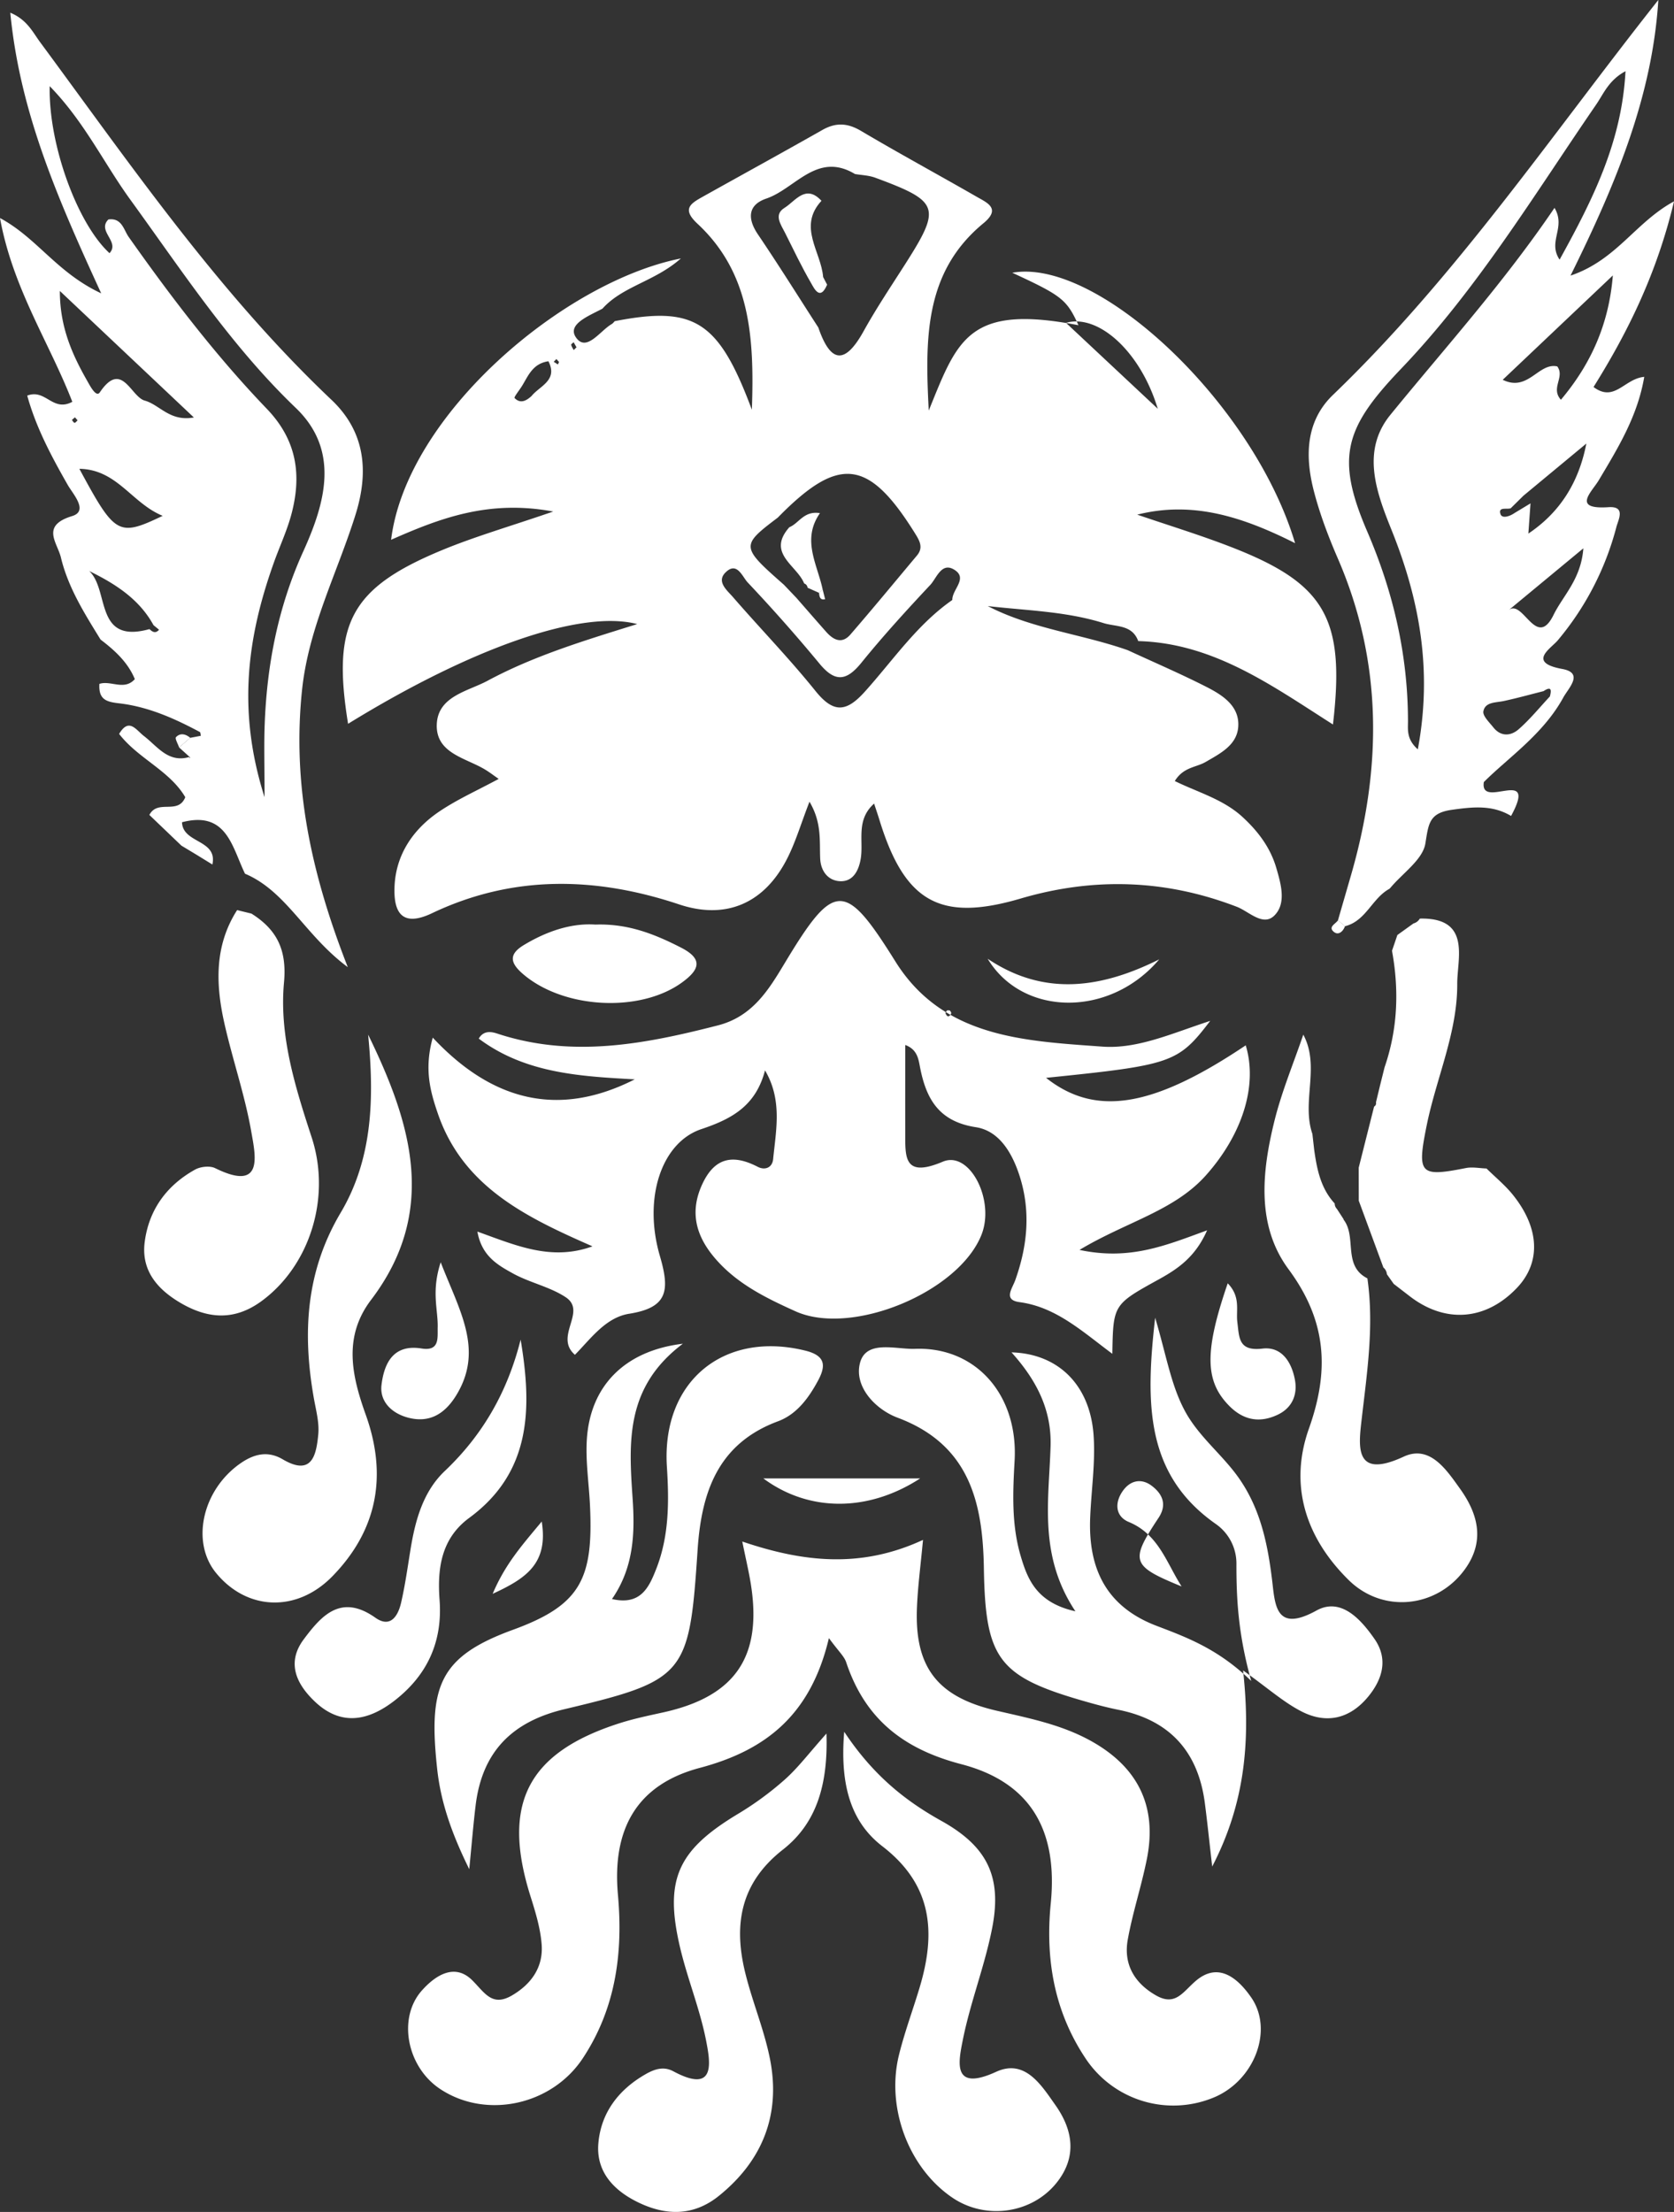 <svg width="64.267" height="84.907" xmlns="http://www.w3.org/2000/svg" fill="white"><rect width="100%" height="100%" fill="#333333" stroke="none"/><path d="M22.132 13.331l-.11-.195c-.032.034-.1.075-.093.1.016.071.062.136.096.202l.107-.107zm-.67.564l-.101-.113-.103.106.16.102.045-.095zm22.986 1.796c-.68-2.246-2.316-3.652-3.523-3.298l3.523 3.298zm-13.031-3.118c.472 1.374 1.023 1.43 1.738.14.486-.876 1.046-1.712 1.585-2.556 1.405-2.201 1.335-2.422-1.14-3.336-.243-.09-.517-.097-.777-.141-1.456-.875-2.29.564-3.402.942-.705.24-.74.761-.32 1.38.795 1.174 1.546 2.379 2.316 3.57zm-1.323 9.872l.475.498c.383.437.762.875 1.147 1.309.278.315.606.482.933.104.865-1 1.706-2.02 2.554-3.032.256-.307.102-.567-.076-.853-1.783-2.862-2.922-2.995-5.267-.602-1.426 1.08-1.423 1.116.234 2.576zm-9.69-7.24c.311-.39 1.028-.602.65-1.338-.616.092-.777.572-1.024.965-.098.154-.305.414-.275.446.22.23.447.11.648-.073zm22.892 9.753c1.014.469 2.042.91 3.036 1.417.62.317 1.271.74 1.204 1.54-.059.696-.7 1.014-1.258 1.338-.36.208-.847.19-1.176.728.88.432 1.85.695 2.59 1.371.604.553 1.078 1.18 1.307 1.966.18.617.394 1.36-.076 1.827-.434.43-.973-.157-1.44-.337-2.735-1.053-5.497-1.14-8.298-.317-3.08.905-4.448.146-5.417-3-.06-.197-.128-.392-.21-.645-.713.637-.396 1.43-.515 2.125-.077.452-.295.873-.785.855-.461-.017-.748-.38-.77-.87-.03-.677.067-1.375-.411-2.181-.335.859-.545 1.594-.895 2.256-.885 1.677-2.35 2.273-4.111 1.685-3.21-1.07-6.387-1.136-9.486.339-1.186.564-1.47-.078-1.44-.992.042-1.243.706-2.23 1.725-2.916.698-.47 1.478-.817 2.275-1.248-.188-.13-.352-.257-.529-.363-.75-.45-1.897-.623-1.847-1.742.049-1.073 1.197-1.258 1.948-1.662 1.78-.958 3.72-1.545 5.748-2.176-2.162-.564-6.373.916-11.102 3.828-.623-3.84.09-5.208 3.594-6.661 1.263-.524 2.586-.904 4.282-1.487-2.477-.462-4.345.255-6.224 1.084.59-4.797 6.624-9.907 11.124-10.799-1.002.886-2.237 1.064-3.01 1.927-.488.265-1.368.589-1.02 1.1.4.588.925-.249 1.378-.51.045-.026.077-.073.115-.11 3.055-.593 3.985-.023 5.263 3.4.099-2.784-.06-5.253-2.088-7.14-.599-.557-.283-.764.184-1.026 1.535-.858 3.076-1.703 4.605-2.57.518-.295.966-.277 1.488.032 1.466.868 2.965 1.68 4.441 2.528.406.233.946.452.261 1.017-2.254 1.858-2.247 4.38-2.1 7.191 1.107-2.727 1.517-4.096 5.748-3.276-.452-.988-.635-1.133-2.54-2.014 3.27-.592 9.253 5.002 10.856 10.38-2.002-1.007-3.919-1.634-6.06-1.095 1.211.415 2.438.788 3.63 1.253 3.594 1.4 4.358 2.74 3.884 6.802-2.338-1.488-4.584-3.125-7.476-3.201-.233-.64-.85-.54-1.337-.693-1.888-.59-3.884-.456-5.8-.867-.03-.401.593-.823.11-1.157-.517-.358-.706.293-.957.561-.91.971-1.81 1.957-2.647 2.99-.581.717-1.02.746-1.615.02a63.03 63.03 0 00-2.75-3.108c-.203-.216-.409-.819-.849-.38-.36.358.068.691.291.95 1.047 1.207 2.164 2.356 3.164 3.6.686.851 1.176.822 1.888.032 1.098-1.219 2.025-2.609 3.408-3.556.178-.079.44-.277.522-.219 1.855 1.307 4.115 1.452 6.17 2.176" /><path d="M36.357 38.785c-.02.036-.066.083-.057.108.059.155.142.16.216.01.012-.023-.02-.085-.05-.109-.023-.02-.071-.007-.109-.009zm-6.987 2.306c-.355 1.34-1.235 1.847-2.443 2.251-1.529.511-2.243 2.643-1.594 4.867.388 1.327.31 1.984-1.176 2.22-.906.143-1.472.955-2.085 1.576-.814-.707.478-1.658-.354-2.21-.61-.403-1.38-.556-2.026-.913-.572-.317-1.197-.658-1.364-1.606 1.483.531 2.832 1.139 4.418.566-2.53-1.111-4.974-2.277-5.94-5.107-.291-.851-.526-1.703-.192-2.905 2.278 2.437 4.83 3.087 7.755 1.602-2.106-.117-4.205-.23-5.989-1.564.195-.34.517-.257.726-.188 2.862.94 5.65.4 8.453-.319 1.353-.346 1.97-1.399 2.592-2.431 1.886-3.132 2.298-3.106 4.226-.02 1.83 2.928 4.96 3.048 7.937 3.265 1.362.1 2.677-.51 4.147-.987-1.236 1.618-1.468 1.693-6.302 2.186 1.902 1.502 4.101 1.144 7.666-1.248.472 1.56-.144 3.434-1.522 4.983-1.223 1.375-3.045 1.782-4.86 2.87 1.929.41 3.292-.164 4.899-.752-.448 1.022-1.123 1.478-1.838 1.874-1.763.974-1.768.967-1.8 2.866-1.156-.858-2.159-1.795-3.563-1.983-.636-.085-.28-.516-.162-.849.477-1.34.603-2.69.14-4.07-.29-.861-.785-1.663-1.658-1.797-1.447-.223-1.92-1.12-2.151-2.359-.055-.295-.12-.637-.556-.796 0 1.122-.003 2.212 0 3.302.004.965-.096 1.827 1.443 1.177 1.028-.435 2.01 1.473 1.484 2.804-.873 2.21-4.986 3.912-7.14 2.94-1.166-.526-2.314-1.088-3.155-2.113-.706-.861-.905-1.772-.402-2.815.485-1.007 1.196-1.088 2.104-.62.287.149.561.027.593-.288.112-1.128.359-2.274-.31-3.41M31.823 62.88c-.69 2.911-2.377 4.296-4.951 4.98-2.419.64-3.376 2.34-3.149 4.87.202 2.242-.086 4.364-1.346 6.275-1.202 1.821-3.733 2.35-5.487 1.178-1.273-.85-1.633-2.723-.692-3.778.53-.594 1.264-1.053 1.93-.392.485.481.761 1.032 1.53.582.75-.44 1.205-1.093 1.136-1.964-.049-.627-.242-1.251-.433-1.857-1.108-3.526-.11-5.49 3.404-6.62.556-.179 1.132-.298 1.704-.424 2.772-.614 3.812-2.149 3.349-4.97-.077-.465-.186-.924-.321-1.587 2.333.791 4.55 1.044 6.938-.063-.09.973-.198 1.778-.232 2.587-.098 2.305.786 3.44 3.043 3.966 1.244.289 2.498.532 3.638 1.165 1.8 1 2.55 2.502 2.146 4.528-.207 1.042-.548 2.059-.735 3.104-.166.933.249 1.654 1.077 2.131.76.438 1.039-.135 1.544-.56.865-.732 1.608-.095 2.119.643.866 1.25.125 3.179-1.417 3.832a4.045 4.045 0 01-4.941-1.49c-1.206-1.808-1.55-3.817-1.337-5.955.277-2.791-.76-4.642-3.432-5.34-2.241-.585-3.699-1.748-4.421-3.91-.078-.235-.294-.422-.664-.93M2.877 16.02l-.117.1c.034.039.066.106.102.109.036.003.078-.06.117-.093l-.102-.117zm.17 1.976c1.372 2.543 1.495 2.619 3.198 1.805-1.193-.49-1.747-1.782-3.198-1.805zm4.396-1.971l-5.145-4.856c-.001 1.38.471 2.435 1.048 3.446.114.2.346.655.487.445.844-1.25 1.186.167 1.723.317.582.163.962.815 1.887.648zm-3.282-7.6c.518-.074.588.4.779.67 1.63 2.31 3.345 4.558 5.302 6.596 1.138 1.184 1.34 2.496.965 3.974-.168.668-.47 1.301-.701 1.953-.997 2.804-1.416 5.633-.35 8.982 0-1.23-.024-2.003.005-2.774.085-2.31.515-4.53 1.482-6.66.839-1.85 1.421-3.87-.288-5.508-2.49-2.387-4.349-5.234-6.35-7.991-1.016-1.4-1.77-3.001-3.097-4.359-.05 2.257 1.07 5.285 2.296 6.41.412-.44-.491-.844-.043-1.293zM5.739 24.15c.116.11.234.177.367.023l-.213-.176c-.547-.999-1.461-1.584-2.469-2.078.788.73.188 2.82 2.315 2.23zm2.415 9.035l-.639-.393-.55-.331-1.231-1.179c.323-.617 1.102.01 1.379-.681-.602-1.024-1.812-1.483-2.54-2.429.38-.637.646-.155.958.085.515.396.926 1.035 1.732.803.027.038.059.077.09.116l-.127.02.078-.118-.428-.387.427-.369.408-.078c-.013-.05-.01-.13-.041-.146-.976-.523-1.989-.972-3.094-1.1-.491-.055-.798-.143-.76-.747.44-.142.955.272 1.36-.182-.268-.647-.768-1.102-1.315-1.518-.614-.997-1.244-1.991-1.522-3.148-.139-.58-.786-1.223.43-1.593.64-.195.032-.844-.168-1.194-.625-1.097-1.215-2.197-1.556-3.43.711-.274.972.645 1.731.238C1.906 13.172.49 11.074 0 8.37c1.429.768 2.173 2.09 3.885 2.89C2.22 7.63.765 4.32.395.488c.643.266.859.743 1.143 1.128C5.048 6.37 8.4 11.25 12.726 15.348c1.295 1.227 1.446 2.748.918 4.424-.7 2.227-1.795 4.32-2.047 6.704-.379 3.586.316 6.98 1.755 10.649-1.646-1.22-2.351-2.91-3.946-3.587-.5-1.029-.703-2.426-2.418-1.975.025.82 1.373.655 1.166 1.622M57.918 23.423c.549-.452 1.06 1.532 1.724.182.37-.753 1.056-1.369 1.145-2.557l-2.869 2.375zm4.001-12.85l-4.228 4.006c.981.478 1.371-.673 2.094-.514.304.41-.267.828.14 1.28 1.152-1.368 1.843-2.9 1.994-4.771zM59.68 7.98c.45.762-.275 1.285.195 1.987 1.283-2.324 2.387-4.52 2.53-7.234-.646.347-.838.862-1.129 1.285-2.38 3.465-4.567 7.086-7.488 10.139-2.158 2.258-2.528 3.39-1.297 6.248 1.006 2.337 1.561 4.743 1.563 7.283 0 .324-.06.688.378 1.077.571-3.068.056-5.782-1.017-8.442-.585-1.452-1.157-3.024-.036-4.4 2.11-2.588 4.353-5.07 6.3-7.943zm-.421 18.55c-.51.128-1.017.27-1.53.38-.307.066-.71.03-.78.394-.033.176.228.422.382.617.293.37.679.332.977.068.433-.38.8-.833 1.194-1.255.062-.238.067-.41-.243-.204zm-1.261-7.019c-.153.053-.487-.068-.393.222.062.188.36.085.537-.038l.616-.372-.085 1.201-.08-.025.065-.005c1.224-.813 1.953-1.967 2.244-3.468l-2.416 2.003-.488.482zM51.86 33.62c1.193-4.113 1.235-8.175-.495-12.173-.358-.827-.683-1.68-.912-2.55-.355-1.34-.347-2.71.721-3.738 4.745-4.561 8.407-10 12.492-15.161-.23 3.668-1.598 6.997-3.372 10.582 1.773-.6 2.483-2.041 3.974-2.851-.652 2.737-1.751 4.986-3.09 7.127.808.605 1.179-.32 1.947-.39-.257 1.515-1.011 2.735-1.746 3.968-.271.455-1.05 1.13.373 1.035.672-.045.38.473.304.757a11.117 11.117 0 01-2.254 4.357c-.26.31-1.187.848.176 1.096.84.154.24.73.041 1.092-.774 1.418-2.127 2.32-3.053 3.25-.167 1.09 2.108-.65 1.046 1.3-.724-.432-1.469-.348-2.273-.236-.88.124-.894.54-1.017 1.292-.101.62-.865 1.133-1.334 1.693l-.048.049c-.666.362-.9 1.238-1.705 1.435l-.269-.228.494-1.706" /><path d="M48.036 64.525c-.496-1.776-.571-3.132-.568-4.497a1.849 1.849 0 00-.78-1.52c-2.705-1.89-2.72-4.6-2.34-7.927.439 1.487.61 2.587 1.138 3.573.542 1.01 1.457 1.69 2.094 2.61.817 1.181 1.09 2.51 1.259 3.904.113.93.126 2.024 1.703 1.153.938-.518 1.706.34 2.23 1.096.522.754.318 1.522-.24 2.204-.706.86-1.607 1.067-2.568.573-.686-.352-1.279-.886-2.24-1.573.295 2.73.068 5.11-1.186 7.528-.108-.939-.185-1.687-.282-2.433-.257-1.974-1.343-3.184-3.311-3.582-.417-.084-.83-.193-1.24-.31-3.374-.96-3.876-1.62-3.933-5.129-.041-2.53-.559-4.746-3.314-5.776-.843-.316-1.673-1.182-1.444-2.092.23-.913 1.382-.524 2.11-.551 2.334-.087 3.97 1.76 3.828 4.292-.07 1.233-.12 2.456.229 3.645.265.906.612 1.805 2.105 2.138-1.425-2.143-1.015-4.263-.953-6.341.042-1.41-.55-2.542-1.5-3.598 1.79.05 3.009 1.246 3.15 3.166.077 1.053-.088 2.123-.13 3.185-.078 1.951.616 3.41 2.553 4.148 1.172.447 2.36.884 3.63 2.114M18.015 71.749c-.689-1.394-1.096-2.595-1.231-3.843-.343-3.168.072-4.31 2.906-5.344 2.607-.95 3.094-1.956 2.96-4.782-.041-.85-.175-1.705-.119-2.547.135-2.013 1.428-3.381 3.685-3.653-2.217 1.667-2.076 3.78-1.93 5.929.09 1.314.057 2.646-.791 3.871 1.103.257 1.422-.456 1.692-1.139.502-1.266.502-2.592.416-3.934-.21-3.272 2.17-5.236 5.313-4.462.774.191.8.573.492 1.146-.36.67-.818 1.298-1.538 1.566-2.319.86-2.942 2.738-3.088 4.935-.319 4.809-.445 5.007-5.116 6.118-2.023.482-3.157 1.646-3.406 3.69-.088.72-.146 1.445-.245 2.449M14.133 39.715c1.652 3.384 2.704 6.769.114 10.18-1.08 1.422-.742 2.914-.205 4.412.832 2.326.454 4.42-1.278 6.197-1.372 1.407-3.286 1.323-4.471-.127-.966-1.182-.532-3.168.922-4.194.512-.36 1.05-.513 1.638-.166 1.128.664 1.289-.168 1.365-.948.046-.463-.091-.948-.173-1.42-.434-2.48-.307-4.838 1.035-7.1 1.247-2.102 1.285-4.459 1.053-6.834M52.496 49.071c.26 1.812-.01 3.594-.218 5.391-.121 1.046-.303 2.342 1.611 1.453 1.009-.468 1.646.511 2.163 1.231.691.963.972 2.012.184 3.097-1.073 1.478-3.143 1.7-4.453.414-1.654-1.624-2.308-3.639-1.53-5.824.796-2.244.678-4.134-.784-6.112-1.242-1.678-1.024-3.745-.542-5.692.279-1.127.732-2.21 1.108-3.313.656 1.22-.076 2.569.349 3.81l.07.616c.105.745.25 1.475.786 2.054.001.081.03.152.086.21l.257.395-.003.014c.52.665-.045 1.77.916 2.256M32.41 66.475c1.097 1.651 2.315 2.633 3.732 3.422 1.755.978 2.333 2.136 1.95 4.104-.283 1.456-.84 2.857-1.13 4.311-.167.843-.414 1.993 1.28 1.217 1.11-.51 1.735.51 2.277 1.278.664.938.84 1.965.067 2.953-.947 1.212-2.733 1.469-4.015.605-1.674-1.128-2.563-3.443-2.058-5.485.216-.875.534-1.725.793-2.59.628-2.095.503-3.93-1.432-5.42-1.249-.962-1.626-2.426-1.464-4.395M31.729 66.545c.064 1.972-.387 3.448-1.672 4.454-1.626 1.273-1.898 2.863-1.454 4.698.274 1.132.74 2.222.962 3.362.41 2.11-.287 3.876-1.962 5.228-.981.793-2.055.774-3.143.233-.926-.46-1.58-1.178-1.488-2.247.101-1.18.783-2.066 1.819-2.656.334-.192.686-.309 1.058-.109 1.646.884 1.424-.339 1.254-1.203-.237-1.195-.708-2.342-.99-3.53-.622-2.632-.098-3.755 2.231-5.154.634-.381 1.24-.826 1.792-1.317.504-.449.915-1 1.593-1.76" /><path d="M9.653 35.069c.98.617 1.366 1.395 1.25 2.646-.187 2.037.426 3.999 1.06 5.936.767 2.336-.086 4.95-1.923 6.294-1.05.768-2.075.68-3.127.058-.887-.526-1.5-1.249-1.357-2.334.162-1.235.847-2.17 1.935-2.774.208-.115.566-.154.77-.054 1.878.926 1.547-.483 1.386-1.4-.246-1.41-.724-2.78-1.037-4.18-.332-1.487-.378-2.965.493-4.326l.55.134M53.441 36.496l.206-.605.617-.443a.406.406 0 00.245-.187c1.985-.044 1.432 1.528 1.436 2.508.01 1.868-.803 3.611-1.172 5.428-.382 1.881-.265 1.99 1.502 1.64.254-.05.529.008.794.017.337.332.71.637 1.006 1.003 1.041 1.29 1.087 2.609.161 3.581-1.19 1.25-2.741 1.373-4.106.326l-.623-.48-.262-.37a.387.387 0 00-.135-.26l-.945-2.563-.002-1.27.59-2.343a.144.144 0 00.072-.163l.16-.662.17-.682c.506-1.466.562-2.96.286-4.475M19.988 51.423c.433 2.597.432 5.074-1.973 6.842-1.072.787-1.23 1.932-1.14 3.142.123 1.62-.477 2.91-1.747 3.887-.986.758-2.026.974-3.024.038-.715-.671-1.12-1.494-.447-2.4.683-.917 1.434-1.768 2.753-.835.585.414.874-.075.99-.581.154-.671.249-1.357.36-2.038.181-1.119.483-2.223 1.317-3.013 1.472-1.397 2.411-3.056 2.911-5.042M22.857 35.491c1.262-.043 2.283.37 3.281.88.885.45.71.866.02 1.36-1.626 1.158-4.559.987-6.1-.36-.483-.422-.521-.748.053-1.095.881-.53 1.817-.847 2.746-.785M16.919 48.454c.725 1.87 1.66 3.356.603 5.096-.43.706-1.02 1.093-1.865.865-.625-.168-1.089-.623-1.01-1.257.101-.819.445-1.57 1.537-1.395.703.112.61-.407.62-.814.016-.684-.253-1.366.115-2.495M47.134 49.261c.505.52.313 1.03.368 1.479.076.613.04 1.137.968 1.027.744-.088 1.12.53 1.244 1.2.104.564-.102 1.065-.644 1.33-.693.336-1.326.231-1.883-.336-.926-.942-.958-2.072-.053-4.7M44.504 36.826c-1.896 2.24-5.246 2.2-6.586-.023 2.178 1.464 4.378 1.125 6.586.023M35.327 56.75c-2.01 1.307-4.288 1.287-6.022 0h6.022M45.363 60.897c-1.935-.792-1.989-.966-.885-2.633.343-.518.14-.928-.264-1.232-.384-.29-.809-.218-1.102.19-.335.467-.29.989.226 1.202 1.142.472 1.446 1.569 2.025 2.473M20.798 58.405c.252 1.603-.578 2.174-1.884 2.775.485-1.146 1.116-1.85 1.884-2.775" /><path d="M51.326 46.406l.257.395-.257-.395"/><path d="M6.876 28.69c-.045-.135-.167-.342-.12-.392.16-.172.369-.128.547.024l-.427.369M51.636 35.553c-.078.213-.258.364-.434.213-.222-.19.078-.301.165-.441.09.076.18.151.269.228M31.003 22.56a.186.186 0 00-.13-.163c-.276-.697-1.456-1.156-.568-2.16.368-.146.553-.64 1.174-.539-.711 1.02-.102 1.958.104 2.929a59.49 59.49 0 00-.14.13l-.44-.197" /><path d="M31.583 22.627l.095.377c-.208.04-.218-.108-.236-.248l.14-.13M31.75 10.936c-.268.627-.495.132-.609-.065-.364-.627-.677-1.284-1.002-1.933-.158-.317-.448-.696-.02-.96.412-.253.81-.928 1.418-.27-.92.996-.012 1.953.064 2.926l.158.304-.009-.002" /><path d="M31.759 10.938l-.158-.304.158.304" /></svg>